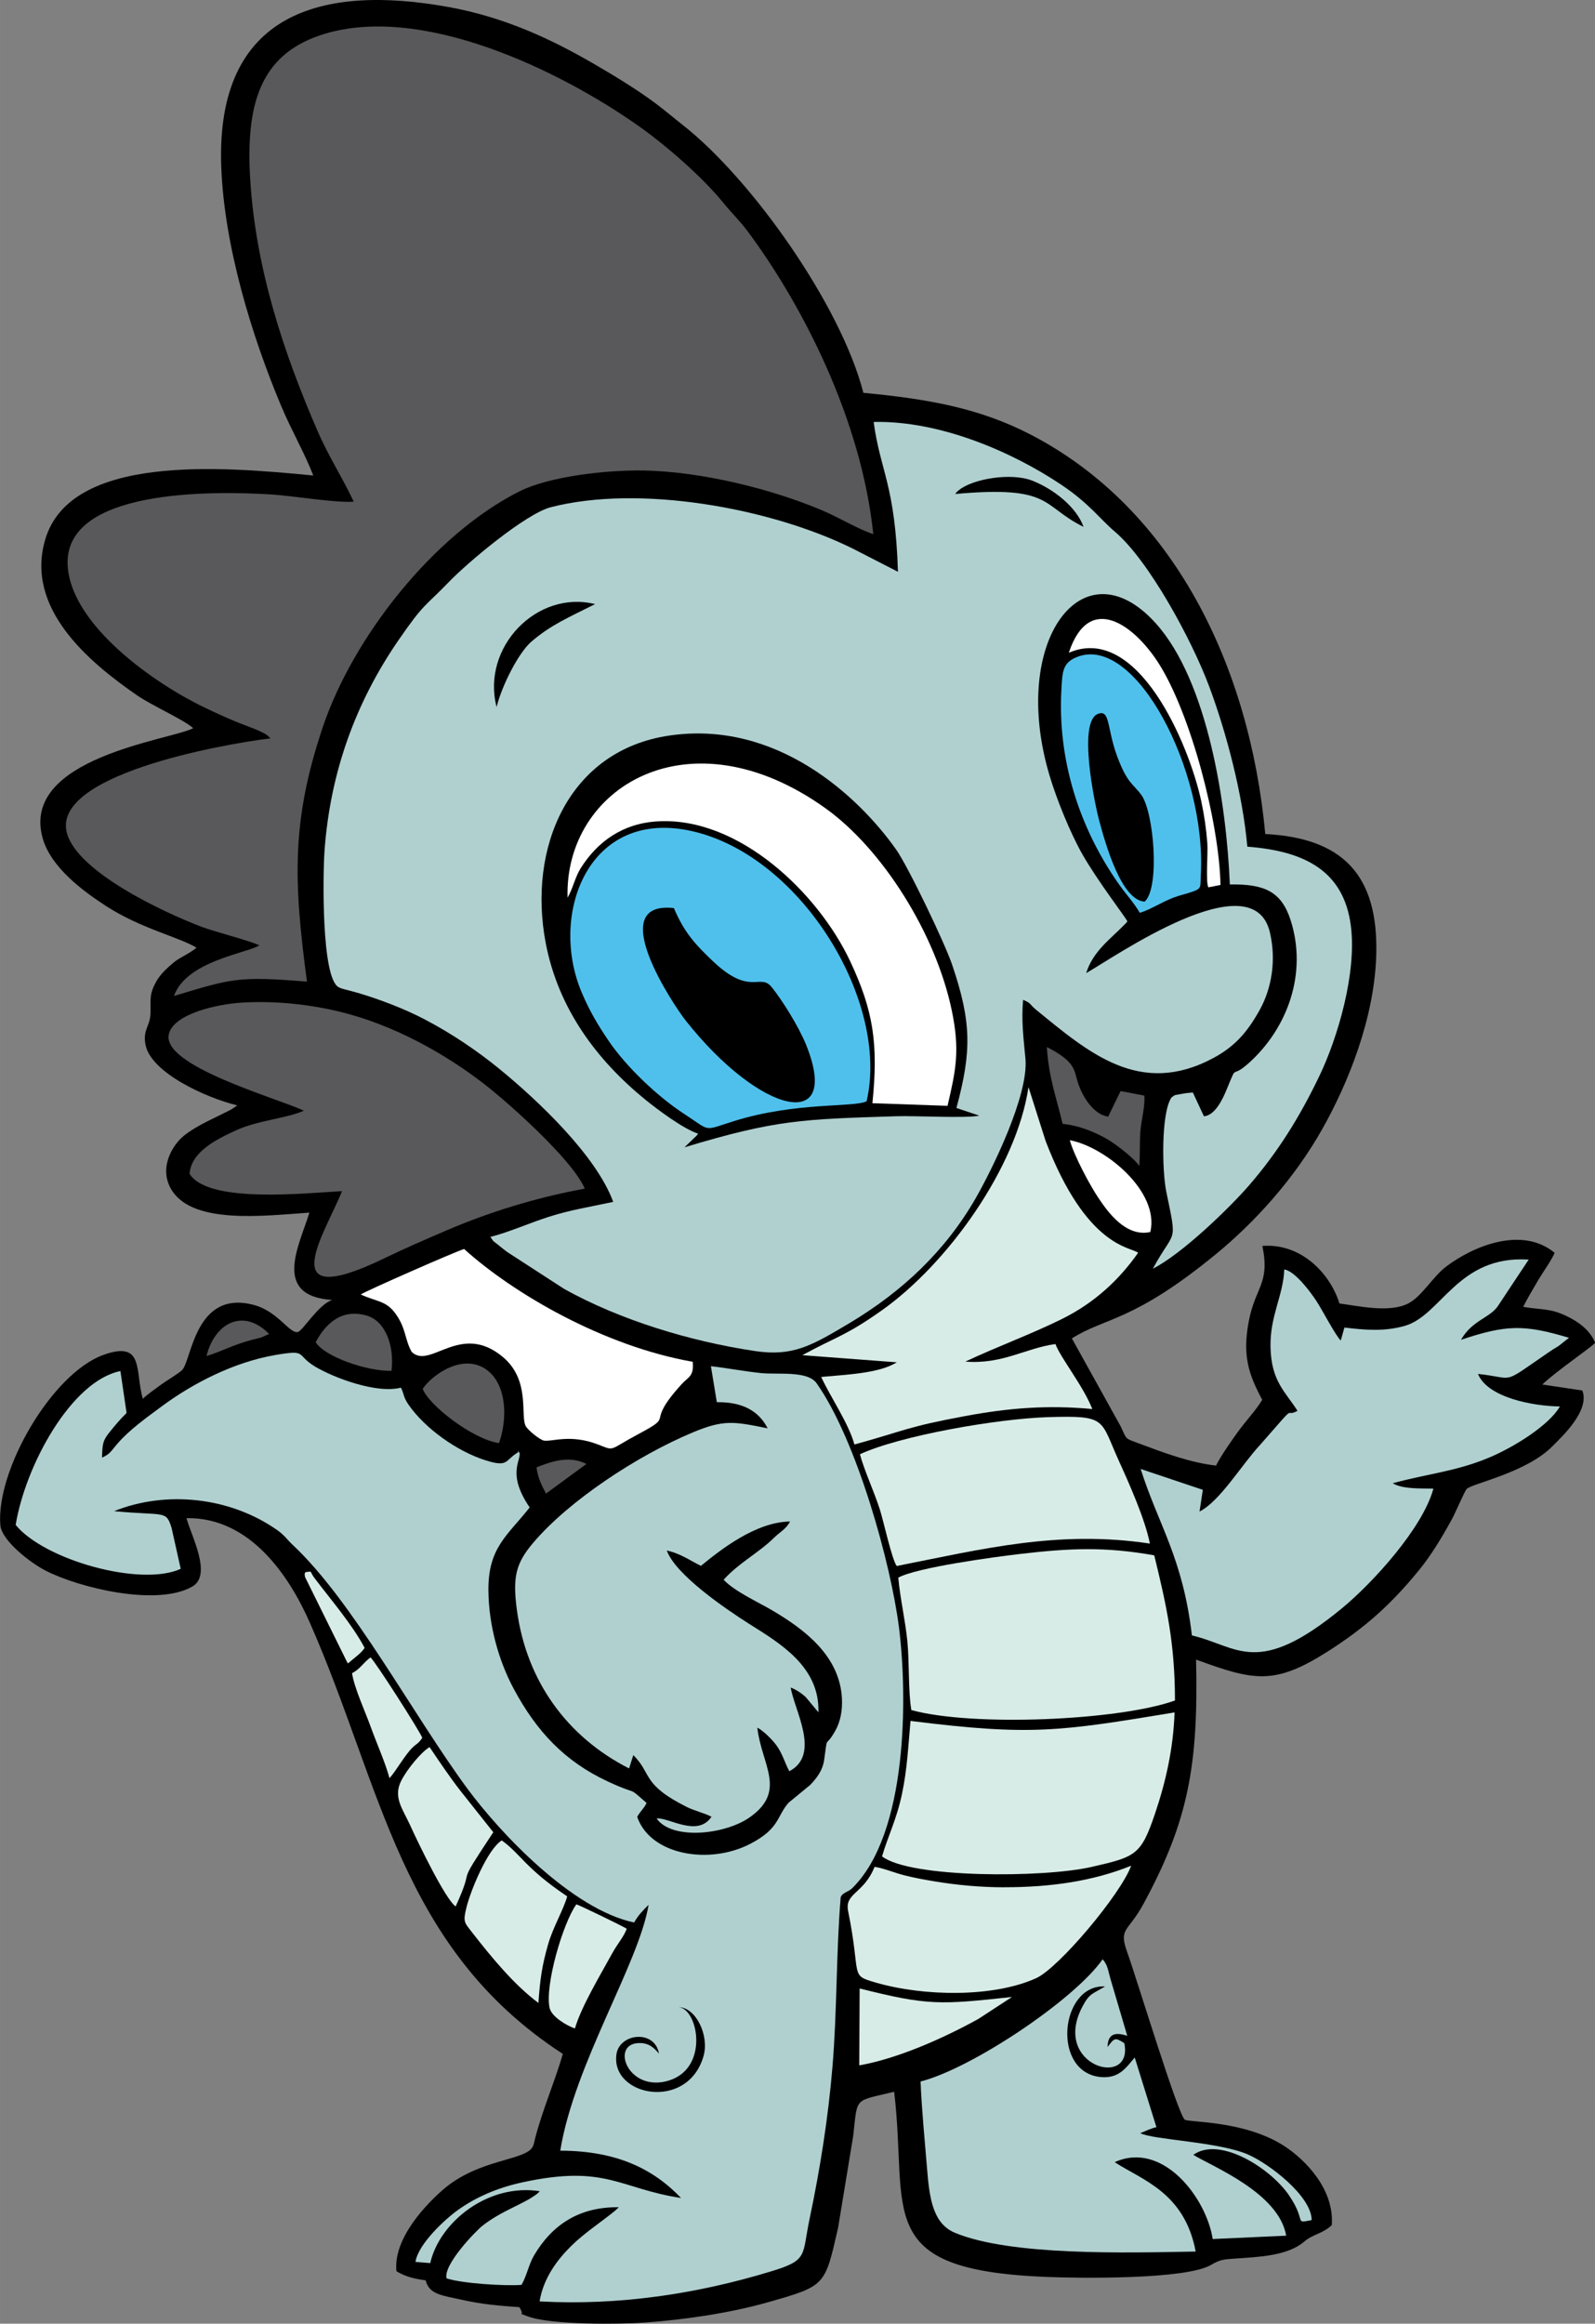 <?xml version="1.0" encoding="UTF-8"?>
<!DOCTYPE svg PUBLIC "-//W3C//DTD SVG 1.1//EN" "http://www.w3.org/Graphics/SVG/1.1/DTD/svg11.dtd">
<!-- Creator: CorelDRAW 2020 (64-Bit) -->
<svg xmlns="http://www.w3.org/2000/svg" xml:space="preserve" width="26.517mm" height="38.625mm" version="1.1" style="shape-rendering:geometricPrecision; text-rendering:geometricPrecision; image-rendering:optimizeQuality; fill-rule:evenodd; clip-rule:evenodd"
viewBox="0 0 517.31 753.53"
 xmlns:xlink="http://www.w3.org/1999/xlink"
 xmlns:xodm="http://www.corel.com/coreldraw/odm/2003">
 <rect x="0" y="0" width="517.31" height="753.53" fill="#808080" stroke="none"/>
 <defs>
  <style type="text/css">
   <![CDATA[
    .fil3 {fill:#4FC0EC}
    .fil0 {fill:black}
    .fil2 {fill:#59595B}
    .fil1 {fill:#B0D0D0}
    .fil4 {fill:#D8ECE7}
    .fil5 {fill:white}
   ]]>
  </style>
 </defs>
 <g id="Слой_x0020_1">
  <g id="_1549626320">
   <path class="fil0" d="M101.53 154.19c-29.75,-2.89 -78.61,-7.02 -86.85,20.72 -6.64,22.34 13.99,39.68 29.84,50.62 4.67,3.22 15.17,7.9 18.15,10.6 -7.25,3.85 -56.27,9.5 -48.82,35.73 2.7,9.52 13.26,17.24 20.66,22.02 11.16,7.2 23.31,9.92 29.22,13.43 -1.87,1.69 -5.51,3.24 -7.3,4.72 -2.22,1.84 -4.48,3.93 -5.79,6.32 -2.31,4.2 -1.72,5.57 -1.83,10.31 -0.09,4.07 -2.61,5.26 -1.6,10.22 1.81,8.92 19.3,17.02 29.74,19.58l-1.93 1.31c-5.1,2.67 -10.67,4.86 -15.18,8.36 -4.01,3.12 -8.72,11.04 -3.9,18.19 7.24,10.72 29.65,7.93 44.41,6.91 -3.27,10.6 -12.25,27.03 7.37,28.32 -4.57,1.56 -9.5,10.05 -11.17,10.4 -2.67,0.54 -6.42,-6.66 -14.1,-8.75 -19.16,-5.22 -20.25,17.81 -23.36,21.05 -1.07,1.11 -5,3.4 -6.71,4.65 -1.64,1.21 -5.16,3.7 -6.05,4.71 -2.63,-8.9 0.61,-19.04 -12.75,-14.26 -16.75,5.99 -34.9,37.44 -33.48,55.18 0.41,5.09 9.83,12.31 14.69,14.8 10.93,5.59 36.24,11.74 47.62,5.13 6.47,-3.76 -0.41,-16.48 -1.93,-22.15 20.62,-0.36 33.32,18.74 39.98,33.83 23.48,53.2 29.22,105.54 82.09,139.91 -2.59,8.95 -6.75,18.47 -9.09,27.77 -0.22,0.87 -0.24,1.33 -0.63,2.2 -2.11,4.71 -17.54,3.88 -29.28,14.16 -4.66,4.08 -16.07,15.34 -14.98,26.32 2.96,1.82 5.89,2.48 9.49,2.97 1.15,4.65 5.29,4.88 12.45,6.46 5.86,1.3 11.71,1.81 17.93,2.24 2.17,3.43 -1.19,1.4 2.52,2.9 7.34,2.95 30.56,2.64 37.8,2.12 13.35,-0.95 28,-3.12 40.22,-6.59 18.91,-5.38 18.51,-5.28 22.84,-24.19l4.92 -29.89c1.44,-12.85 0.14,-10.96 13.26,-14.21 4.69,39.13 -7.51,57.75 49.24,60.05 10.77,0.44 45.32,0.9 53.51,-3.88 3.14,-1.84 4.05,-1.8 8.47,-2.11 7,-0.49 16.41,-0.85 21.74,-5.43 2.97,-2.55 5.83,-2.45 8.98,-5.37 0.85,-11.8 -8.74,-21.25 -15.19,-25.51 -12.93,-8.53 -31.31,-7.75 -32.5,-8.7 -2.25,-1.79 -15.5,-45.49 -18.59,-54.1 -2.96,-8.21 0.09,-6.42 5.28,-16 14.48,-26.77 17.76,-44.79 16.99,-79.08 18.73,6.85 25.34,8.33 42.38,-2.44 12.63,-7.99 21,-15.68 29.81,-26.43 4.02,-4.9 7.53,-10.73 10.89,-16.86 0.83,-1.51 4.02,-8.88 4.65,-9.58 1.64,-1.81 19.44,-5.23 28,-14.03 2.69,-2.76 12.1,-11.33 9.54,-17.93l-12.97 -1.94c4.51,-4.35 14.94,-11.33 17.13,-13.52 -1.59,-3.97 -5.08,-6.58 -8.79,-8.44 -5.81,-2.9 -8.2,-2.13 -14.55,-3.23 1.37,-2.72 3.24,-5.9 4.93,-8.75 1.61,-2.72 4.27,-6.33 5.27,-8.77 -10.69,-8.83 -26.6,-2.04 -35.19,4.47 -4.35,3.3 -7.86,9.67 -12.26,11.94 -6.08,3.14 -15.99,0.86 -22.35,0.02 -2.87,-9.41 -12.2,-19.64 -24.99,-18.66 2.54,12.4 -2.3,13.16 -4.43,24.54 -2.1,11.21 0.02,17.15 4.38,25.37 -2.35,3.8 -5.07,6.5 -7.83,10.3 -1.99,2.74 -5.65,7.95 -7.15,11.02 -8.47,-0.95 -17.29,-4.29 -25.09,-7.21 -4.65,-1.74 -3.77,-1.14 -5.85,-5.53l-15.82 -28.51c11.02,-6.94 19.86,-5.26 46.81,-27.39 12.22,-10.04 25.08,-23.97 34.36,-40.41 8.44,-14.95 17.02,-36.1 17.56,-56.76 0.68,-25.95 -11.14,-37.7 -36,-39 -5.11,-54.85 -29.83,-105.32 -75.71,-129.32 -16.87,-8.82 -33.67,-11.75 -54.64,-13.75 -7.32,-28.51 -36.28,-69.3 -58.44,-86.73 -3.19,-2.51 -5.53,-4.56 -9.11,-7.24 -5.92,-4.41 -13.11,-8.79 -19.97,-12.77 -13.8,-8 -28.94,-15.1 -47.1,-18.38 -40.84,-7.38 -75.43,1.66 -73.65,51.67 0.91,25.64 9.84,54.92 19.52,77.91 3.25,7.72 7.68,15.38 10.32,22.34z"/>
   <path class="fil1" d="M291.26 185.43l-14.76 -7.57c-26.81,-13.24 -69.28,-20.78 -97.88,-13.37 -8.09,2.1 -26.8,17.75 -33.22,24.42 -7.62,7.92 -7.72,6.42 -16.18,18.72 -13.89,20.19 -22.16,42.9 -23.98,68.44 -0.49,6.91 -1.12,41.39 4.69,44.11 0.9,0.42 1.16,0.46 2.19,0.74 1.37,0.38 2.44,0.6 3.95,1.05 7.2,2.15 14.9,5.08 21.43,8.47 9.08,4.71 17.61,10.58 24.41,16.14 12.67,10.34 31.54,28.25 36.97,43.17 -7.48,1.61 -13.7,2.56 -20.8,4.81 -6.24,1.99 -13.16,5.07 -19.03,6.55 1.26,1.9 0.87,1.21 2.63,2.66 1.23,1.01 1.76,1.42 2.76,2.19l18.56 12.03c18.1,10.07 40.76,16.97 61.81,20.12 12.32,1.84 18.33,-1.68 30.52,-8.94 17.34,-10.33 31.35,-23.57 41.16,-40.69 5.19,-9.05 17.21,-33.33 16.09,-45.21 -0.63,-6.69 -1.36,-12.42 -0.75,-19.04 2.8,1.16 1.97,1.39 4.29,3.28 16.94,13.82 33.59,28.36 57.4,15.59 6.99,-3.75 11.04,-8.4 15.03,-15.57 3.93,-7.07 5.43,-16.21 3.32,-25.19 -5.54,-23.5 -50.85,8.31 -59.58,13.22 2.19,-7.16 8.09,-11.21 12.32,-15.63 1.01,-1.05 0.33,-0.24 1.05,-1.16 -1.04,-1.9 -9.7,-13.13 -14.62,-21.76 -3.85,-6.77 -8.32,-17.72 -10.67,-25.62 -12.97,-43.59 10.92,-75.32 34.4,-49.36 17.11,18.92 23.05,59.14 24.11,84.79 11.18,-0.2 16.72,2.24 19.72,11.6 5.5,17.21 -1.01,34.99 -13.51,46.25 -6.2,5.59 -3.53,-0.38 -7.18,8.48 -1.4,3.41 -3.82,8.51 -7.43,8.85l-3.6 -7.72c-1.29,0.09 -2.45,0.21 -3.73,0.47 -2.42,0.5 -1.77,0.08 -3.22,1.16 -3.4,5.11 -3.02,23.93 -1.67,30.5 3.63,17.66 2.89,11.68 -4.35,25 9.57,-4.82 25.24,-20.07 31.45,-27.3 8.71,-10.13 15.94,-21.28 22.76,-35.62 5.63,-11.83 11.99,-32.84 10.01,-48.27 -2.3,-17.87 -15.06,-24.26 -33.58,-25.66 -1.49,-16.96 -6.85,-37.26 -12.45,-52.17 -5.64,-15.02 -19.49,-40.61 -30.48,-49.95 -5.05,-4.3 -8.31,-9.16 -17.46,-15.28 -15.94,-10.67 -39.31,-20.8 -60.8,-20.33 2.15,16.09 6.98,20.24 7.88,48.58z"/>
   <path class="fil1" d="M33.09 472.68c0.11,-4.56 0.26,-5.57 2.58,-8.43 2.01,-2.48 3.32,-4.01 5.38,-6.05l-2 -13.59c-15.92,3.21 -30.82,30.6 -33.97,49.89 9.29,11.39 40.6,20.17 53.53,14.24l-2.95 -13.2c-1.82,-5.95 -2.11,-3.92 -18.67,-5.5 16.98,-6.82 37.71,-4.54 52.89,6.12 2.45,1.72 3.11,3 5.11,4.87 19.25,18 38.93,54.96 56.45,78.79 10.67,14.51 34.08,39.37 54.24,43.61 1.13,-2.16 2.94,-4.03 4.68,-5.73 -3.18,19.13 -24.06,51.52 -28.65,79.72 18.3,0.04 30.18,5.92 39.18,15.35 -20.07,-3.08 -24.37,-10.95 -51.41,-5.09 -8.43,1.83 -15.25,4.92 -20.92,8.95 -4.17,2.97 -12.95,11.06 -13.81,16.86l4.79 0.39c2.96,-13.21 18.69,-25.97 35.55,-23.31l-0.88 0.84c-4.47,3.43 -11.22,5.28 -17.69,10.32 -2.26,1.76 -12.83,12.73 -11.69,17.09 4.72,1.63 18.72,2.54 24.31,2.12 1.78,-3.09 2.32,-6.61 4.09,-9.6 5.81,-9.82 14.57,-15.76 27.48,-15.58l-1.25 1.16c-4.73,3.84 -10.05,7.28 -14.24,11.44 -4.2,4.17 -8.93,10.1 -10.22,17.94 25.81,1.41 51.18,-2.44 75.29,-9.8 11.92,-3.64 9.77,-5.01 12.27,-16.89 3.42,-16.28 6.03,-32.62 7.44,-49.44 1.52,-18.15 1.17,-37 2.66,-54.9 0.49,-1.52 2.5,-1.75 3.68,-2.91 18.15,-17.72 18.01,-62.37 15.25,-84.42 -2.62,-20.88 -13.72,-60.88 -26.72,-79.35 -2.96,-4.21 -12.6,-2.75 -18.08,-3.33 -5.58,-0.59 -10.74,-1.6 -16.22,-2.23l1.92 11.67c8.52,-0.11 13.69,2.99 16.48,8.48 -10.96,-2.2 -14.12,-2.92 -24.34,1.35 -18.05,7.55 -40.18,22.17 -51.74,35.82 -5.64,6.66 -6.69,11.14 -5.22,21.92 3.1,22.74 16.14,40.92 36.36,51.2l1.37 -4.32c6.16,6.11 2.59,9.45 17.43,16.86 2.35,1.17 6.01,2.06 7.92,3.13 -4.52,6.8 -13.95,0.09 -17.8,0.56 4.99,7.1 22.27,5.29 30.33,-0.46 12.01,-8.57 3.7,-16.93 2.34,-28.99 1.99,0.99 4.77,3.84 6.03,5.5 2.06,2.69 2.85,5.84 4.35,8.63 10.31,-5.42 1.6,-19.82 0.45,-27.14 1.76,0.65 3.59,1.9 4.89,3.11l4.09 4.92c0.51,-14.98 -12.96,-22.66 -22.38,-28.63 -8.09,-5.13 -23.99,-16.06 -26.79,-23.83 4.44,0.93 7.7,3.35 11.08,4.96 6.02,-4.92 17.6,-14.22 28.89,-14.38 -1.26,2.47 -3.3,3.4 -5.26,5.34 -4.85,4.78 -11.55,8.24 -16.27,13.55 3.51,3.77 11.11,7.2 15.67,9.88 10.61,6.25 21.94,14.78 22.69,28.55 0.21,3.95 -0.49,7.62 -2.18,10.6 -3.38,5.95 -2.38,0.61 -3.56,9.26 -0.51,3.74 -2.63,6.24 -4.56,8.26l-7.03 5.78c-3.91,4.52 -2.83,8.32 -12.36,13.29 -13.29,6.92 -32.45,3.72 -36.72,-8.74 1.4,-2.34 1.99,-2.4 3.06,-4.48 -6.72,-5.9 -2.03,-2.04 -12.69,-7.03 -13.75,-6.42 -22.94,-16.04 -30.44,-30.06 -4.71,-8.79 -8.07,-20.25 -8.18,-31.76 -0.14,-14.06 6.25,-17.9 13.38,-27 -7.39,-10.86 -2.85,-14.93 -3.26,-17.75 -1.39,-0.65 0.71,-0.86 -0.86,0.11 -3.91,2.42 -2.81,4.72 -10.26,2.34 -9.29,-2.97 -19.52,-10.31 -24.83,-17.91 -1.86,-2.66 -1.44,-3.41 -2.54,-5.63 -8.02,2.06 -21.92,-3.31 -27.74,-6.77 -6.59,-3.92 -2.3,-5.65 -13.08,-3.8 -13.4,2.3 -26.78,9.23 -36.76,16.63 -4.86,3.61 -10.37,7.5 -14.31,12.03 -2.25,2.59 -2.25,3.27 -4.99,4.58z"/>
   <path class="fil2" d="M114.74 162.68c-6,0.45 -19.69,-1.9 -26.79,-2.34 -18.43,-1.13 -68.24,-2.08 -65.96,23.73 1.69,19.03 28.08,37.55 44.25,45.32 3.59,1.72 6.66,3.13 10.29,4.65 2.55,1.07 8.23,2.91 10.21,4.45l1 0.94c-17.03,2.1 -71.38,12.11 -66,30.87 3.58,12.46 30.7,25.32 43.75,30.29 4.06,1.55 16.27,4.66 18.64,6 -4.69,2.67 -23.69,5.13 -27.71,16.38 18.65,-5.59 20.55,-6.49 43.14,-4.65 -4.36,-32.52 -5.09,-52.18 5.14,-82.56 9.82,-29.16 35.87,-62.35 63.77,-76.42 9.6,-4.84 28.26,-7.01 40.51,-6.76 18.48,0.37 41.1,5.89 57.77,12.96 5.17,2.19 11.92,6.23 16.49,7.66 -3.91,-37.46 -23.18,-74.54 -40.67,-98.09 -2.52,-3.4 -5.32,-6.08 -7.86,-9.21 -6.67,-8.25 -18.3,-18.44 -27.2,-24.76 -25.33,-18.01 -71.69,-40.85 -104.18,-29.53 -18.95,6.61 -23.67,22.35 -22.18,46.54 1.79,29.01 10.84,56.27 21.91,81.76 3.53,8.13 8.32,15.55 11.66,22.76z"/>
   <path class="fil0" d="M226.42 367.62c-0.87,1.18 -0.23,0.36 -1.22,1.35l-3.21 3.08c29.8,-8.99 38.25,-9.11 68.86,-10.08 5.97,-0.19 22.57,0.73 26.76,-0.19l-7.41 -2.48c4.98,-18.4 4.91,-27.92 -1.39,-46.46 -2.44,-7.19 -14.27,-31.83 -18.17,-37.36 -12.16,-17.2 -38.73,-42.11 -73.63,-36.94 -32.56,4.81 -45.94,36.31 -40.01,67.3 4.07,21.25 16.54,37.95 32.42,50.86 3.61,2.93 12.14,9.36 16.99,10.92z"/>
   <path class="fil1" d="M436.04 430.51l-1.18 4.18c-1.6,-1.4 -6.04,-9.99 -7.96,-12.88 -2.13,-3.22 -6.96,-9.61 -10.37,-10.16 -0.3,8.47 -4.68,15.06 -4.46,25.19 0.24,11.17 4.86,14.49 8.75,20.66 -3.44,1.86 -1.53,-0.95 -4.84,2.73l-7.3 8.33c-6.06,6.52 -12.93,18.19 -19.63,21.61l1.07 -7.05 -20.16 -6.76c5.78,18.23 13.64,28.71 16.62,53.98 14.92,3.47 21.07,13.95 48.7,-8.84 9.86,-8.13 26.17,-25.95 29.62,-38.77 -4.29,-0.11 -9.94,0.21 -13.2,-1.74 11.19,-3.07 20.23,-3.77 30.95,-8.19 8.37,-3.45 19.92,-10.73 23.27,-16.72 -8.7,-0.09 -23.46,-2.87 -26.56,-10.54 12.52,1.31 7.11,3.8 22.61,-6.8 1.58,-1.08 1.87,-1.28 3.46,-2.21l3.44 -2.71c-14.69,-4.41 -20.41,-4.21 -35.02,0.65 3.85,-6.69 9.72,-7.01 12.35,-11.52l9.61 -14.49c-23.13,-1.46 -28.27,18.18 -40.29,21.52 -6.71,1.87 -12.67,1.31 -19.48,0.52z"/>
   <path class="fil3" d="M281.06 357.14c7.55,-32.14 -21,-79.37 -56.35,-87.56 -33.99,-7.88 -46.78,27.04 -36.02,52.33 2.6,6.12 5.33,10.63 8.66,15.55 5.65,8.36 15.84,18.1 24.6,23.8 8.9,5.8 5.85,5.48 16.2,2.26 20.17,-6.26 38.74,-4.33 42.91,-6.39z"/>
   <path class="fil2" d="M98.54 360.17c-5.37,2.48 -14.79,3.09 -21.84,6.31 -6.14,2.81 -14.65,6.84 -15.22,14.14 5.87,9.69 37.17,6.33 49.45,5.64 -5.45,13.6 -22.98,39.53 13.71,21.78 6.66,-3.22 13.33,-6.11 20.17,-9.04 13.71,-5.88 28.82,-10.61 44.85,-13.55 -3.9,-9.21 -24.59,-27.81 -33.46,-34.57 -11.86,-9.04 -28.24,-18.51 -46.21,-22.85 -9.74,-2.35 -20.68,-3.52 -31.27,-2.92 -8.47,0.48 -22.4,3.67 -23.96,10.24 -2.44,10.27 34.76,20.63 43.79,24.82z"/>
   <path class="fil1" d="M298.57 675c0.38,9.22 1.34,18.87 2.09,28.07 0.77,9.49 1.77,17.94 9.06,20.98 18,7.49 55.28,6.51 78.08,6.08 -3.6,-19.13 -17.27,-23.13 -26.27,-28.98 15.49,-7.06 29.7,11.48 31.79,24.92l23.83 -1.08c-2.37,-13.83 -23.65,-22.29 -30.12,-26.21 8.47,-6.13 24.97,4.25 30.99,13.05 5.99,8.76 1.42,9.25 7.4,8.1 -0.04,-7.79 -13.78,-18.25 -20.59,-21.24 -9.54,-4.18 -30.84,-4.76 -34.99,-6.95 1.61,-0.64 3.35,-1.53 5.23,-1.93l-7.04 -22.6c-2.82,3.33 -5.07,6.8 -10.83,6.35 -16.26,-1.27 -13.48,-30.15 1.22,-29.4 -4.23,2.57 -5.05,2.15 -7.39,6.61 -10.08,19.23 16.64,26.68 13.63,11.8 -3.07,-2.03 -3.27,-1.64 -5.44,1.23 0.08,-4.41 2.64,-4.87 6.39,-3.62l-5.49 -18.6c-0.72,-2.54 -0.85,-4.38 -2.49,-6.22 -9.35,13.3 -42.64,35.48 -59.07,39.63z"/>
   <path class="fil4" d="M260.23 439.46l30.62 2.31c-5.77,3.67 -16.89,4.01 -24.51,4.75 2.91,6.36 8.88,14.99 10.78,21.9 16.47,-4.52 16.71,-5.66 35.97,-9.23 14.03,-2.6 26.62,-3.63 41.18,-2.27 -2.92,-7.47 -10.43,-16.79 -11.95,-21.07 -9.79,1.34 -17.16,6.64 -29.22,5.69 10.38,-4.89 21.29,-8.85 31.29,-13.8 10.81,-5.35 18.74,-12.94 24.74,-21.49 -2.47,-1.98 -16.71,-1.66 -29.99,-36.21l-5.57 -17.51c-3.86,26.17 -26.29,57.33 -47.55,72.38 -11.78,8.34 -14.65,8.47 -25.8,14.55z"/>
   <path class="fil4" d="M291.34 511.59c0.6,6.72 2.27,13.75 2.96,20.76 0.64,6.54 0.26,16.48 1.28,22.19 19.7,5.45 67.3,3.43 85.5,-3.1 -0.01,-18.46 -2.7,-30.66 -6.72,-47.07 -15.82,-2.82 -27.18,-2.37 -43.51,-0.45 -8.51,1 -33.47,4.37 -39.51,7.68z"/>
   <path class="fil5" d="M184.08 291.09c1.65,-2.76 2.46,-6.68 4.21,-9.47 5.45,-8.68 13.63,-14.61 25.01,-15.27 26.43,-1.53 52.12,23.38 62.44,45.36 7.46,15.89 9.2,26.64 7.21,46.04l24.37 0.85c2.72,-11.66 4.05,-17.99 1.41,-30.76 -5.18,-25.1 -22.58,-52.57 -41.02,-65.75 -44.3,-31.67 -84.7,-6.61 -83.63,28.99z"/>
   <path class="fil4" d="M295.31 558.05c-0.76,8.4 -1.07,15.59 -2.74,23.56 -1.77,8.46 -4.57,13.76 -6.49,20.38 9.17,7.09 52.3,7.01 67.95,3.42 14.32,-3.29 16,-3.77 20.55,-17.19 3.49,-10.29 5.98,-21.21 6.37,-32.92 -37.23,6.16 -46.64,7.67 -85.64,2.76z"/>
   <path class="fil4" d="M278.9 471.6c1.4,5.18 4.54,11.96 6.42,17.75 1.18,3.62 3.94,16.38 5.52,18.47 27.57,-5.43 52.26,-11.75 82.1,-7.27 -1.52,-7.88 -6.83,-19.73 -10.05,-26.81 -6.16,-13.55 -3.69,-14.77 -22.93,-14.19 -16.47,0.5 -48.12,6.02 -61.06,12.04z"/>
   <path class="fil5" d="M116.99 419.77c5.12,2.36 8.15,1.97 11.18,6.08 3.59,4.84 3.05,8.52 5.37,12.57 6.01,5.75 15.8,-9.9 29.56,1.63 9.05,7.58 5.54,19.07 7.44,22.46 0.78,1.39 4.61,4.41 5.84,4.64 2.6,0.48 8.51,-2.2 17.48,1.24 5.79,2.22 3.19,1.98 13.33,-3.42 12.35,-6.58 1.43,-2.38 13.84,-16.06 2.3,-2.53 4.05,-2.49 3.65,-7.31 -28.92,-5.07 -58.14,-22.11 -74.15,-36.57 -2.52,0.69 -31.88,13.6 -33.54,14.75z"/>
   <path class="fil4" d="M325.72 612.01c-7.57,0 -15.12,-0.68 -22.43,-1.89 -3.5,-0.58 -6.78,-1.17 -10.01,-2 -3.26,-0.83 -6.63,-2.28 -9.63,-2.74 -3.54,8.85 -9.78,8.42 -8.57,14.39 4.35,21.44 0.28,20.64 8.98,23.15 15.61,4.51 38.09,4.86 51.99,-1.43 7.34,-3.32 27.45,-27.22 30.82,-36.47 -12.37,4.99 -25.98,6.98 -41.15,6.98z"/>
   <path class="fil3" d="M369.67 296.01c3.32,-0.97 7.21,-3.53 10.99,-4.95 2.11,-0.8 3.76,-1.09 5.95,-1.85 3.29,-1.14 2.63,-1.45 2.86,-5.73 1.78,-33.64 -21.11,-77.63 -39.92,-70.52 -4.99,1.88 -4.99,4.77 -5.32,11.06 -1.19,22.64 5.91,44.56 18.58,62.59 2.39,3.4 5.25,6.5 6.86,9.41z"/>
   <path class="fil0" d="M218.56 294.47c-22.88,-2.47 0.03,31.67 3.82,36.46 24.14,30.52 50.7,36.74 39.07,7.9 -2.43,-6.02 -7.88,-14.67 -11.19,-18.75 -3.82,-4.7 -6.89,3.23 -19.18,-8.51 -5.27,-5.04 -9.08,-8.93 -12.52,-17.1z"/>
   <path class="fil4" d="M174.63 649.51c0.52,-7.63 1.15,-12.04 3.13,-18.98 1.57,-5.52 4.99,-11.21 6.2,-15.57 -13.61,-9.15 -14.95,-13.6 -21.22,-18.15 -4.7,2.92 -10.16,16.53 -11.41,21.56 -1.22,4.89 -0.78,4.96 1.75,8.22 6.34,8.15 13.7,17.1 21.56,22.93z"/>
   <path class="fil4" d="M147.78 618.22c6.98,-15.28 -1.03,-4.08 12.21,-24.06l-10.75 -13.55c-3.4,-4.38 -6.82,-9.45 -9.92,-14.07 -2.71,1.65 -7.11,6.93 -9.12,10.78 -2.84,5.44 0.38,9.21 2.81,14.55 2.62,5.78 11.43,24.03 14.77,26.35z"/>
   <path class="fil0" d="M371.28 292.37c4.98,-4.61 2.96,-28.92 -1.07,-34.53 -2.66,-3.7 -4.6,-3.67 -7.92,-12.7 -3.33,-9.07 -2.18,-15.25 -6.24,-13.62 -6.45,2.59 -1.16,28.44 0.4,34.36 2.23,8.4 7.34,26.12 14.83,26.5z"/>
   <path class="fil4" d="M278.67 669.76c12.55,-2.2 27.39,-8.85 38.58,-15.02l10.97 -7.16c-23.33,2.53 -27.32,2.81 -49.41,-2.76l-0.13 24.94z"/>
   <path class="fil4" d="M186.46 657.8c2.07,-7.13 8.39,-17.58 12.05,-24.29 1.7,-3.12 3.72,-5.31 4.77,-8.04 -1.31,-0.88 -15.48,-7.72 -16.35,-7.93 -4.33,6.01 -10.25,26.17 -8.69,33.55 0.62,2.93 5.66,5.83 8.22,6.71z"/>
   <path class="fil5" d="M346.64 211.68c22.32,-9.66 39.02,29.66 42.97,48.14 0.97,4.54 1.63,9.02 1.98,13.79 0.22,3.07 -0.59,12.53 0.33,14.14l3.93 -0.78c-0.43,-20.34 -9.63,-55.41 -20,-71.77 -7.93,-12.51 -22.61,-23.43 -29.2,-3.52z"/>
   <path class="fil2" d="M137.09 450.38c2.03,5.33 16.1,16.29 24.75,17.6 2.88,-8.15 2.42,-18.85 -3.78,-23.61 -7.63,-5.87 -17.89,1.37 -20.97,6.01z"/>
   <path class="fil2" d="M344.65 364.45c5.44,0.54 10.35,2.63 14.39,4.92 3.09,1.75 9.34,6.74 10.45,8.75 0.37,-3.76 0.03,-7.72 0.42,-11.73 0.35,-3.62 1.5,-7.64 1.24,-11.11l-7.7 -1.47 -4.04 8.29c-4.59,-0.64 -8.2,-6.1 -9.82,-11.04 -1.26,-3.86 -0.56,-6.72 -10.06,-11.51 0.61,9.96 3.1,16.38 5.12,24.91z"/>
   <path class="fil4" d="M114.18 542.57c0.69,4.73 4.29,12.52 6,17.28 1.76,4.92 4.95,12.12 6.14,16.78 1.96,-2.09 5.15,-7.75 7.51,-9.97 1.58,-1.49 1.61,-0.98 3.13,-3.1 -0.68,-1.98 -15.24,-24.76 -16.79,-26.1 -2.35,1.72 -3.45,3.87 -5.98,5.11z"/>
   <path class="fil5" d="M373.09 399.52c3.09,-13.12 -14.69,-27.68 -26.12,-29.77 1.42,5.12 6.54,14.64 9.3,18.75 2.96,4.39 8.81,12.77 16.82,11.02z"/>
   <path class="fil2" d="M102.38 435.25c2.96,4.77 16.83,9.5 24.6,9.28 0.96,-8.24 -2.01,-16.17 -8.08,-17.92 -8.6,-2.48 -13.71,3.34 -16.51,8.64z"/>
   <path class="fil0" d="M161.06 229.26c1.71,-6.94 7.14,-17.64 11.31,-21.21 6.36,-5.45 11.88,-7.73 20.63,-12.15 -18.86,-4.69 -36.94,14 -31.94,33.35z"/>
   <path class="fil0" d="M213.73 665.96c-1.33,-7.92 -12.85,-6.66 -13.8,0.23 -1.9,13.66 23.14,18.49 28.25,0.54 1.91,-6.71 -2.5,-15.75 -8,-15.83 6.41,0.62 10.1,20.8 -4.4,24.09 -12.24,2.77 -17.61,-11.9 -8.87,-12.45 3.73,-0.23 5.42,1.82 6.82,3.42z"/>
   <path class="fil0" d="M309.81 160.19c31.83,-2.86 27.78,3.87 41.62,10.66 -2.25,-6.35 -9.62,-12.24 -16.62,-14.98 -7.02,-2.75 -19.48,-0.5 -23.77,3.05 -1.08,0.9 -0.42,0.26 -1.23,1.27z"/>
   <path class="fil4" d="M99.03 509.83c-0.2,0.6 -0.33,0.31 -0.1,1.56l13.65 27.61c0.06,0.09 0.2,0.28 0.31,0.41 1.62,-1.51 4.27,-3.26 5.37,-5.04 -4.03,-7.59 -10.91,-15.56 -16.25,-22.62 -1.77,-2.34 -0.41,-2.26 -2.99,-1.92z"/>
   <path class="fil2" d="M66.99 439.73c4.97,-1.49 8.4,-3.6 14.98,-5.32 0.84,-0.22 2.08,-0.48 2.82,-0.72l2.48 -1.11c-8.55,-8.71 -17.78,-3.25 -20.29,7.15z"/>
   <path class="fil2" d="M174.01 475.85c0.4,3.37 1.79,6.09 3.08,8.49l13.1 -9.6c-5.46,-2.83 -11.35,-0.85 -16.18,1.1z"/>
  </g>
 </g>
</svg>

